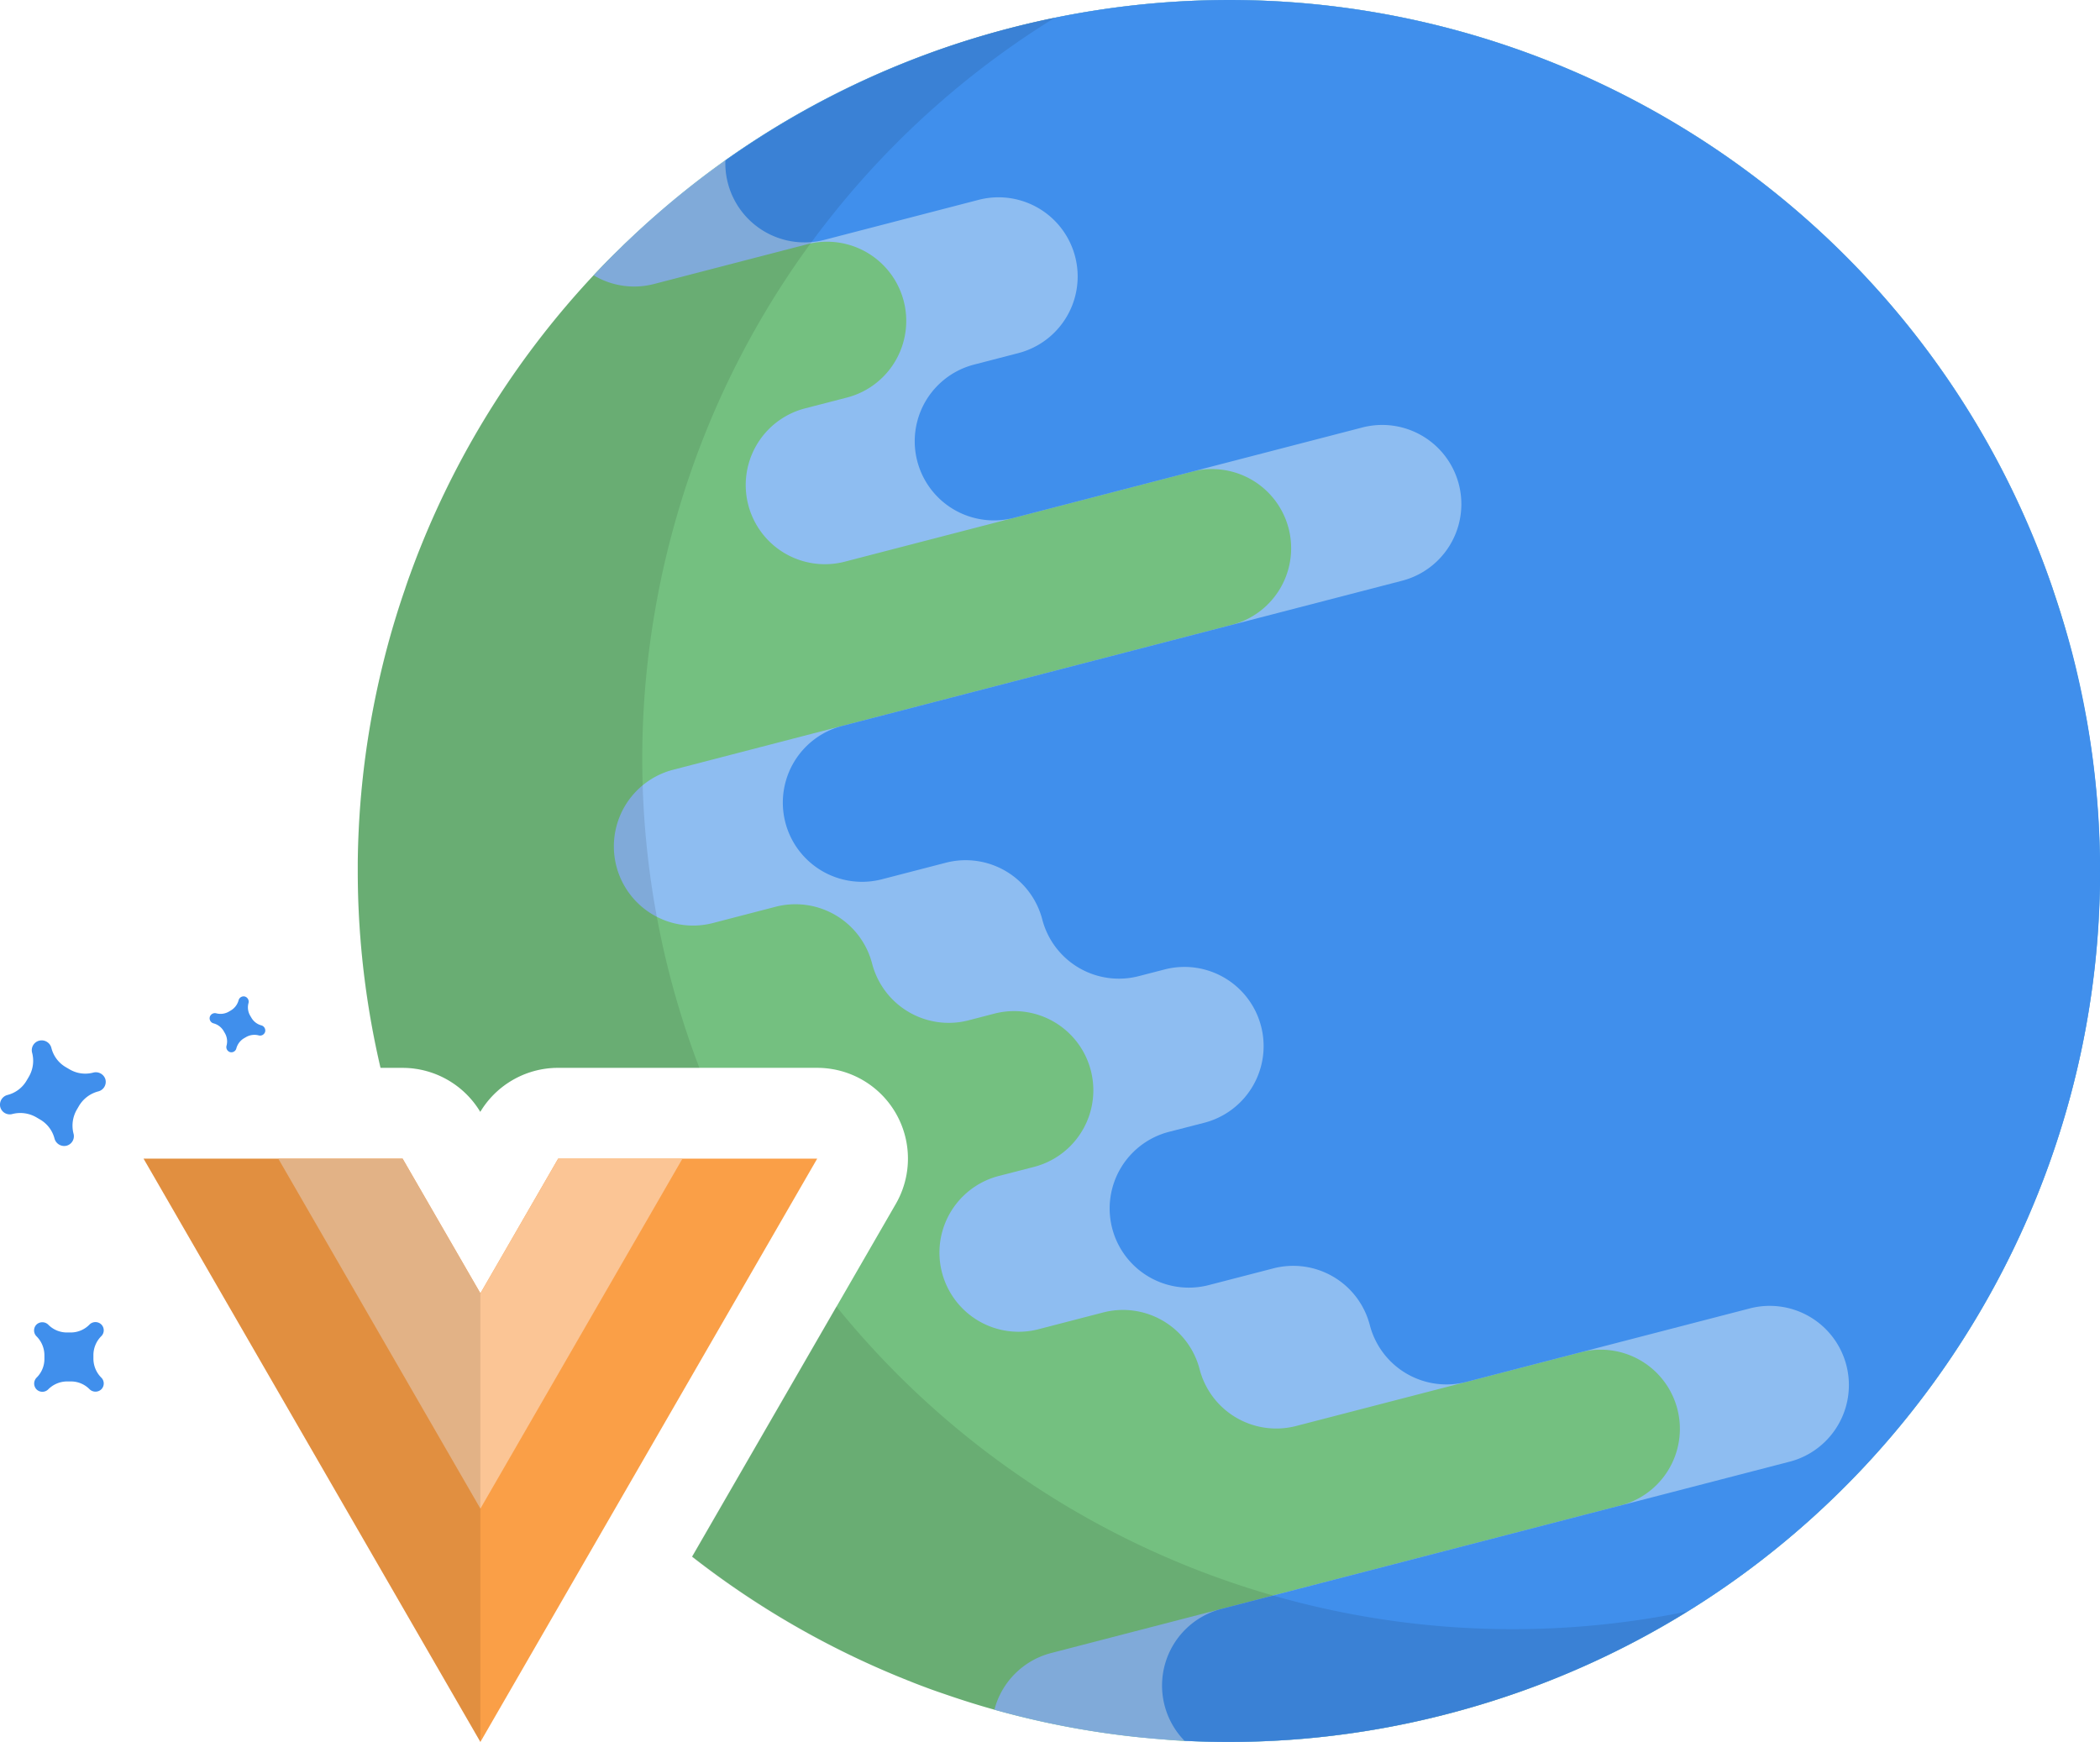 <svg xmlns="http://www.w3.org/2000/svg" viewBox="0 0 694.22 575.92"><defs><style>.cls-1{isolation:isolate;}.cls-2{fill:#74c080;}.cls-3{fill:#8ebdf1;}.cls-4{fill:#408fec;}.cls-5{mix-blend-mode:multiply;opacity:0.1;}.cls-6{fill:#fa9f47;}.cls-7{fill:#fbc595;}</style></defs><g class="cls-1"><g id="Layer_2" data-name="Layer 2"><g id="main_page" data-name="main page"><g id="logo"><g id="Layer_5" data-name="Layer 5"><path class="cls-2" d="M515.55,554.32l-2.93,1.19c-1.72.68-3.44,1.35-5.17,2-1.2.45-2.4.9-3.61,1.33q-12.37,4.42-25.36,7.81a290.73,290.73,0,0,1-43.62,7.83c-1.23.12-2.46.24-3.68.34a5.9,5.9,0,0,1-.59.06l-2.09.16-2.37.18-.21,0c-1.08.07-2.17.15-3.26.21l-2.9.15-1.61.08-3,.11H415q-4.26.13-8.51.14h-.38c-2.84,0-5.68,0-8.51-.14h-.17l-3-.11-1.15-.06-.46,0-1.18,0-1.73-.11-3.15-.21L384,575l-1.9-.15-1.36-.12-3-.28h-.14a284.22,284.22,0,0,1-48.89-9.21q-7.87-2.21-15.57-4.87l-2.92-1c-1.43-.5-2.86-1-4.28-1.55-1.21-.44-2.41-.9-3.61-1.37l-2.52-1a289.35,289.35,0,0,1-71-40.81l47.76-82.72,19.56-33.88a30,30,0,0,0-26-45H184.52c-.66,0-1.32,0-2,.06a30,30,0,0,0-23.75,14.49,30,30,0,0,0-25.71-14.55h-7.25a287.4,287.4,0,0,1-7.42-56.86q-.12-4-.12-8.05c0-1,0-2.09,0-3.14A286.54,286.54,0,0,1,134,194.46l0-.05c.51-1.48,1-2.95,1.55-4.41.06-.15.11-.3.16-.45.52-1.43,1.05-2.85,1.59-4.27s1-2.6,1.52-3.89A289.41,289.41,0,0,1,196.24,91c1.64-1.75,3.3-3.49,5-5.2,1-1,2-2,3.05-3s2-2,3-2.91,2.24-2.13,3.37-3.18l2.45-2.24c1.61-1.46,3.24-2.89,4.88-4.31Q228.41,61.08,239.75,53a286.19,286.19,0,0,1,60-32.55l1-.4,2.34-.91,2.28-.86L308.89,17Q321.16,12.63,334,9.28q7.29-1.89,14.6-3.38c141.87-29.12,283.24,52.2,329.9,188.52q3.59,10.46,6.41,21.32t4.75,21.74C713.7,371.38,640.11,503.42,515.55,554.32Z"/><path class="cls-3" d="M678.55,194.42l11.16,43.06C716,384.17,625.15,528.63,478.49,566.64a286.63,286.63,0,0,1-149.76-1.39,26.17,26.17,0,0,1,18.77-18.74l188.23-48.78a26.17,26.17,0,0,0-13.13-50.67l-94.13,24.39a26.18,26.18,0,0,1-31.9-18.76,26.17,26.17,0,0,0-31.9-18.77l-21.37,5.54a26.17,26.17,0,1,1-13.13-50.67l11.66-3a26.17,26.17,0,0,0-13.13-50.67l-8.51,2.21a26.16,26.16,0,0,1-31.89-18.77,26.19,26.19,0,0,0-31.91-18.77l-21.12,5.48a26.18,26.18,0,0,1-13.13-50.68l185.08-48a26.17,26.17,0,0,0-13.13-50.67L278.86,185.8a26.18,26.18,0,0,1-13.13-50.68l14.65-3.79a26.18,26.18,0,0,0-13.13-50.68l-51,13.23a26.07,26.07,0,0,1-20-2.86A286.27,286.27,0,0,1,334,9.28C480.7-28.73,630.28,53.41,678.55,194.42Z"/><path class="cls-4" d="M685,215.73q2.82,10.88,4.76,21.75C716,384.17,625.15,528.63,478.49,566.64a287.32,287.32,0,0,1-86.9,8.9,26.17,26.17,0,0,1,12.17-43.61L592,483.15a26.18,26.18,0,0,0-13.13-50.68l-94.13,24.4a26.18,26.18,0,0,1-31.9-18.76,26.16,26.16,0,0,0-31.9-18.77l-21.37,5.53a26.17,26.17,0,0,1-13.13-50.67l11.66-3A26.17,26.17,0,0,0,385,320.51l-8.51,2.2A26.17,26.17,0,0,1,344.56,304a26.17,26.17,0,0,0-31.9-18.77l-21.12,5.47A26.17,26.17,0,1,1,278.41,240l185.08-48a26.17,26.17,0,1,0-13.13-50.67L335.13,171.21A26.17,26.17,0,1,1,322,120.54l14.65-3.8a26.17,26.17,0,0,0-13.13-50.67l-51,13.23a26.18,26.18,0,0,1-31.9-18.77,25.87,25.87,0,0,1-.82-7.52A287.17,287.17,0,0,1,334,9.28c146.66-38,296.24,44.13,344.51,185.14Q682.12,204.86,685,215.73Z"/><path class="cls-5" d="M348.81,5.79l-.17.11A286.84,286.84,0,0,0,228,157.1q-3.58,10.46-6.41,21.33t-4.75,21.73a286.26,286.26,0,0,0,14.36,152.9H184.52c-.66,0-1.32,0-2,.06a30,30,0,0,0-23.75,14.49,30,30,0,0,0-25.71-14.55h-7.32a285.75,285.75,0,0,1-7.35-56.86q-.12-4-.12-8.05c0-1,0-2.09,0-3.14a287.18,287.18,0,0,1,4.5-47.53q2-10.87,4.76-21.74T134,194.41c.51-1.48,1-2.95,1.55-4.41.06-.15.11-.3.16-.45.52-1.43,1.05-2.85,1.59-4.27s1-2.6,1.52-3.89a285.67,285.67,0,0,1,62.41-95.56c1-1,2-2,3.05-3s2-2,3-2.91,2.24-2.13,3.37-3.18l2.45-2.24a289.8,289.8,0,0,1,86.67-54l1-.4,2.34-.91,2.28-.86L308.89,17A285.29,285.29,0,0,1,348.81,5.79Z"/><path class="cls-5" d="M557.69,532.79a289.14,289.14,0,0,1-39.4,20.39l-2.74,1.14-2.93,1.19c-1.72.68-3.44,1.35-5.17,2-1.2.45-2.4.9-3.61,1.33q-9.88,3.58-20,6.43a284.43,284.43,0,0,1-43.5,8.61c-.9.11-1.81.22-2.72.31l-2.72.29c-1.23.12-2.46.24-3.68.34a5.9,5.9,0,0,1-.59.06l-2.09.16-2.37.18-.21,0c-1.08.07-2.17.15-3.26.21l-1.72.11-1.18,0-.46,0-1.15.06-3,.11H415c-2.83.1-5.67.14-8.51.14h-.38q-4.24,0-8.51-.14h-.17l-3-.11-1.61-.08-2.91-.15-3.15-.21L384,575l-1.9-.15-1.36-.12-3-.28h-.14l-2.72-.29-2.72-.31A291.42,291.42,0,0,1,334,566.64q-10.65-2.76-20.88-6.25l-2.92-1c-1.43-.5-2.86-1-4.28-1.55-1.21-.44-2.41-.9-3.61-1.37l-2.52-1-2.43-1c-1-.41-2-.82-3-1.25l-1.71-.72a285.34,285.34,0,0,1-63.93-37.8l0-.06,47.76-82.72A287.59,287.59,0,0,0,557.69,532.79Z"/><polygon class="cls-6" points="270.15 383.06 158.81 575.91 47.46 383.06 133.09 383.06 158.81 427.59 184.52 383.06 270.15 383.06"/><polygon class="cls-7" points="225.61 383.06 158.81 498.77 92 383.06 133.09 383.06 158.81 427.59 184.52 383.06 225.61 383.06"/><path class="cls-4" d="M29.5,438h0a8.64,8.64,0,0,1-6.11,2.53H22.07A8.62,8.62,0,0,1,16,438h0a2.81,2.81,0,0,0-3.92-.1,2.75,2.75,0,0,0,0,3.91h0a8.88,8.88,0,0,1,2.6,6.27v1.22a8.64,8.64,0,0,1-2.53,6.11h0a2.79,2.79,0,0,0-.1,3.91,2.74,2.74,0,0,0,3.91,0h0a8.84,8.84,0,0,1,6.27-2.6h1.22a8.64,8.64,0,0,1,6.11,2.53h0a2.8,2.8,0,0,0,3.91.1,2.73,2.73,0,0,0,0-3.91h0a8.89,8.89,0,0,1-2.59-6.28v-1.12a8.87,8.87,0,0,1,2.59-6.27h0a2.73,2.73,0,0,0,0-3.91A2.79,2.79,0,0,0,29.5,438Z"/><path class="cls-4" d="M86.4,339h0a5.42,5.42,0,0,1-3.29-2.52l-.42-.71a5.42,5.42,0,0,1-.55-4.11h0A1.77,1.77,0,0,0,81,329.48a1.72,1.72,0,0,0-2.13,1.22h0a5.59,5.59,0,0,1-2.58,3.38l-.66.39a5.47,5.47,0,0,1-4.11.55h0a1.76,1.76,0,0,0-2.16,1.18,1.73,1.73,0,0,0,1.22,2.13h0a5.52,5.52,0,0,1,3.38,2.58l.38.66a5.42,5.42,0,0,1,.56,4.11h0A1.74,1.74,0,0,0,76,347.83a1.7,1.7,0,0,0,2.13-1.21h0a5.59,5.59,0,0,1,2.59-3.39l.61-.35a5.55,5.55,0,0,1,4.22-.56h0a1.73,1.73,0,0,0,2.11-1.25A1.76,1.76,0,0,0,86.4,339Z"/><path class="cls-4" d="M30.76,354.63h0A10.2,10.2,0,0,1,23,353.54l-1.35-.79A10.2,10.2,0,0,1,17,346.5h0A3.32,3.32,0,0,0,13,344.05a3.24,3.24,0,0,0-2.38,4h0a10.47,10.47,0,0,1-1.12,8l-.73,1.24a10.22,10.22,0,0,1-6.25,4.71h0a3.32,3.32,0,0,0-2.45,3.93,3.24,3.24,0,0,0,4,2.38h0a10.56,10.56,0,0,1,8,1.12l1.24.73A10.24,10.24,0,0,1,18,376.34h0a3.32,3.32,0,0,0,3.93,2.46,3.24,3.24,0,0,0,2.38-4h0a10.55,10.55,0,0,1,1.12-8l.67-1.15a10.5,10.5,0,0,1,6.42-4.83h0a3.25,3.25,0,0,0,2.32-4A3.32,3.32,0,0,0,30.76,354.63Z"/><polygon class="cls-5" points="47.46 383.06 158.8 575.91 158.8 427.59 133.09 383.06 47.46 383.06"/></g></g></g></g></g></svg>